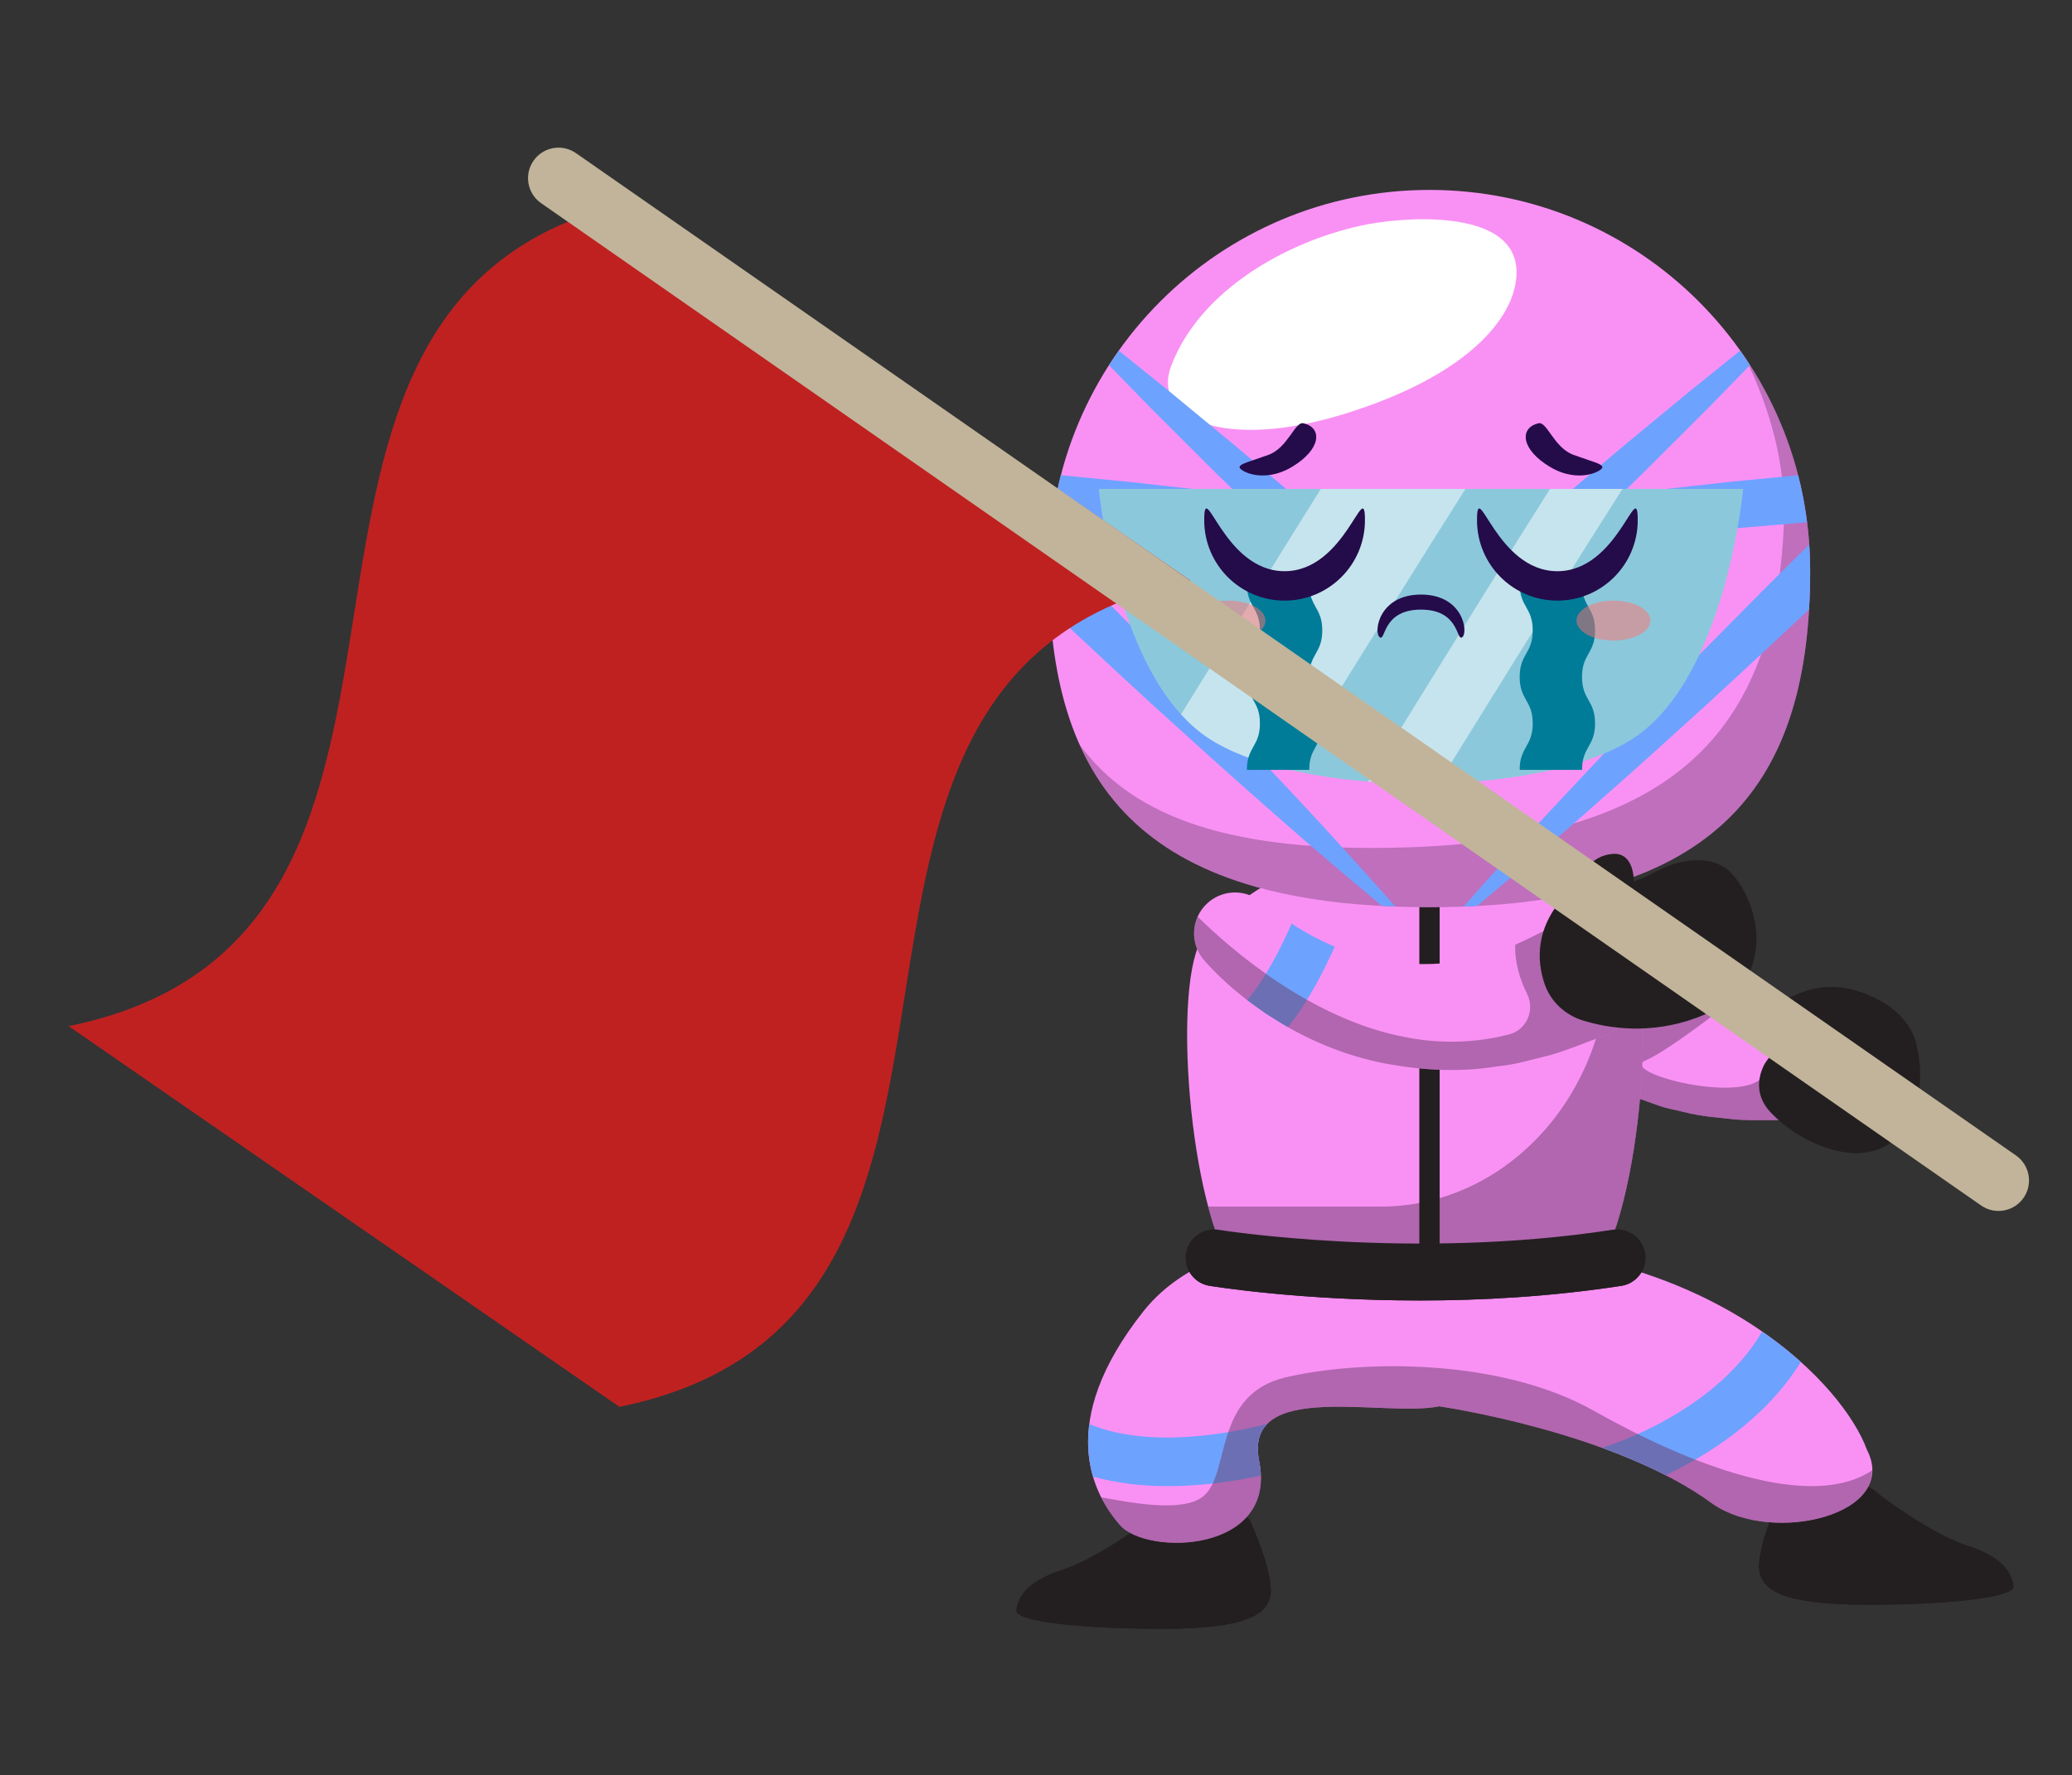 <?xml version="1.0" encoding="UTF-8"?>
<svg xmlns="http://www.w3.org/2000/svg" viewBox="0 0 1734.13 1485.96">
  <rect x="0" y="0" width="1734.13" height="1485.96" fill="#333333" stroke="none"/>
  <defs>
    <style>
      .cls-1 {
        fill: #f991f4;
      }

      .cls-2 {
        fill: #ff7271;
      }

      .cls-2, .cls-3, .cls-4 {
        opacity: .5;
      }

      .cls-3, .cls-5 {
        fill: #6b3d6b;
      }

      .cls-6 {
        fill: #c1b49a;
      }

      .cls-5 {
        opacity: .4;
      }

      .cls-7 {
        fill: #007c99;
      }

      .cls-8, .cls-9 {
        fill: #231f20;
      }

      .cls-10 {
        isolation: isolate;
      }

      .cls-11 {
        fill: #8cc8db;
      }

      .cls-4, .cls-12 {
        fill: #fff;
        mix-blend-mode: soft-light;
      }

      .cls-13 {
        fill: #240b4a;
      }

      .cls-9 {
        mix-blend-mode: multiply;
      }

      .cls-14 {
        fill: #6ea2ff;
      }

      .cls-15 {
        fill: #bf2121;
      }
    </style>
  </defs>
  <g class="cls-10">
    <g id="OBJECTS">
      <g>
        <g>
          <path class="cls-1" d="M1308.13,769.87c.06-.14.63.99,1.11,1.88.43.85,1.01,1.85,1.62,2.86,1.14,1.99,2.32,3.99,3.74,6,2.51,4.07,5.73,7.88,8.62,11.76,6.51,7.34,13.18,14.47,20.96,20.21,15.15,11.91,32.5,20.06,50.89,25.1l14.17,2.89c4.6,1.17,9.8.94,14.61,1.55,9.55,1.46,19.98.25,29.91.22,10.11-.58,20.55-2.71,30.68-3.81l31.01-7.43,3.88-.93c28.19-6.75,56.51,10.63,63.26,38.81,6.75,28.19-10.63,56.51-38.81,63.26-2.24.54-4.77.94-7,1.18l-41.57,4.16c-14.33-.1-28.34.59-42.7-.5-14.49-1.68-28.73-2.38-43.2-6.28-7.19-1.83-14.36-2.82-21.43-5.45l-21.08-7.52c-27.64-11.7-53.35-28.73-74-50.31-10.55-10.57-19.32-22.65-27.33-35-3.68-6.45-7.48-12.72-10.56-19.57-1.65-3.29-3.15-6.8-4.57-10.38-.72-1.74-1.44-3.52-2.12-5.53-.68-1.94-1.32-3.64-2.25-6.67-5.66-17.17,3.67-35.67,20.83-41.33,17.17-5.66,35.67,3.67,41.33,20.83Z"/>
          <path class="cls-3" d="M1473.63,903.16c-22.62,19.84-119.33-5.92-96.23-15.6,13.4-5.62,43.26-27.51,66.04-44.93-6.65.25-13.32.46-19.6-.5-4.8-.6-10.01-.37-14.61-1.55l-14.17-2.89c-18.39-5.04-35.73-13.19-50.89-25.1-7.77-5.74-14.45-12.87-20.96-20.21-2.89-3.88-6.11-7.69-8.62-11.76-1.42-2.01-2.61-4.01-3.74-6-.61-1.01-1.2-2.01-1.62-2.86-.48-.89-1.05-2.01-1.11-1.88-5.66-17.17-24.17-26.49-41.33-20.83-17.17,5.66-26.49,24.17-20.83,41.33.93,3.03,1.56,4.73,2.25,6.67.68,2,1.4,3.78,2.12,5.53,1.42,3.57,2.92,7.08,4.57,10.38,3.09,6.85,6.88,13.12,10.56,19.57,8.01,12.35,16.78,24.44,27.33,35,20.66,21.58,46.37,38.61,74,50.31l21.08,7.53c7.07,2.63,14.24,3.63,21.43,5.45,14.47,3.89,28.71,4.6,43.2,6.28,14.36,1.09,28.37.4,42.7.5l41.57-4.16c2.23-.24,4.76-.65,7-1.18,15.66-3.75,27.76-14.26,34.47-27.6-31.56-6.45-88.51-15.6-104.61-1.48Z"/>
        </g>
        <path class="cls-8" d="M1573.36,1251.25s41.88,32.42,73.74,42.7c31.86,10.28,37,24.67,38.03,33.92,1.03,9.25-53.44,15.42-122.31,15.42s-89.55-11.31-90.58-30.83c-1.03-19.53,17.88-61.2,17.88-61.2,0,0,56.78-26.25,83.24,0Z"/>
        <path class="cls-9" d="M1583.38,1328.39c-68.86,0-89.55-11.31-90.58-30.83-.74-13.97,8.7-39.19,14.15-52.46-9.97,3.02-16.83,6.15-16.83,6.15,0,0-18.91,41.67-17.88,61.2,1.03,19.53,21.72,30.83,90.58,30.83s123.34-6.17,122.31-15.42c-.19-1.73-.53-3.64-1.16-5.67-21.96,3.89-58.55,6.2-100.59,6.2Z"/>
        <path class="cls-8" d="M962.41,1271.38s-41.88,32.42-73.74,42.7c-31.86,10.28-37,24.67-38.03,33.92-1.03,9.25,53.45,15.42,122.31,15.42s89.55-11.3,90.58-30.83c1.03-19.53-17.88-61.2-17.88-61.2,0,0-56.77-26.25-83.24,0Z"/>
        <path class="cls-9" d="M1045.65,1271.38s-3.34-1.53-8.69-3.47c5.53,13.74,13.86,36.9,13.17,50.05-1.03,19.53-21.72,30.83-90.58,30.83-46.7,0-86.73-2.84-107.37-7.55-.86,2.43-1.32,4.72-1.54,6.76-1.03,9.25,53.44,15.42,122.31,15.42s89.55-11.3,90.58-30.83c1.03-19.53-17.88-61.2-17.88-61.2Z"/>
        <path class="cls-1" d="M1562.41,1213.36c-19.32-53.1-122.74-164.82-326.03-171.51-9.66-3.4-204.76-38.31-279.27,55.64-74.52,93.95-42.39,153.25-19.71,179.17,22.68,25.92,132.49,23.44,116.29-54.31-12.96-68.04,105.44-35.67,150.8-45.16,0,0,146.58,20.95,228.99,81.67,49.87,34.69,157.13,9.06,128.94-45.5Z"/>
        <path class="cls-1" d="M1361.58,784.63c-45.28-55.8-123.89-75.95-159.19-82.43-12-2.2-24.13-2.2-36.14,0-35.3,6.47-113.92,26.62-159.19,82.43-26.33,34.84-12.57,226.93,27.44,281.56h299.64c40.01-54.63,53.76-246.72,27.44-281.56Z"/>
        <path class="cls-3" d="M1361.58,784.63c-5.46-6.73-11.43-12.92-17.73-18.65,1.02,8.09,1.75,16.94,2.12,26.53,4.6,118.82-82.6,217.51-190.43,217.51h-144.34c6.27,23.61,14.08,43.58,23.31,56.18h299.64c40.01-54.63,53.76-246.72,27.44-281.56Z"/>
        <path class="cls-8" d="M1188.06,1088.6c-99.11,0-171.37-11.57-175.88-12.3-12.94-2.12-21.71-14.33-19.6-27.27,2.11-12.94,14.42-21.72,27.27-19.61,1.61.26,162.01,25.83,329.88-.03,13-2.04,25.1,6.9,27.09,19.86,2,12.97-6.89,25.1-19.86,27.09-59.7,9.2-117.87,12.27-168.92,12.27Z"/>
        <path class="cls-9" d="M1376.83,1049.23c-1.04-6.73-4.83-12.33-10.03-15.91.64,1.63,1.16,3.33,1.44,5.13,1.99,12.96-6.9,25.1-19.86,27.09-59.7,9.2-117.87,12.27-168.92,12.27-99.11,0-171.37-11.57-175.88-12.3-3.56-.58-6.76-1.99-9.55-3.91,2.98,7.48,9.62,13.29,18.14,14.69,4.51.74,76.77,12.3,175.87,12.3,51.05,0,109.22-3.07,168.92-12.27,12.96-1.99,21.85-14.13,19.86-27.09Z"/>
        <rect class="cls-8" x="1187.89" y="758.81" width="17.01" height="292.15"/>
        <g>
          <path class="cls-1" d="M1514.99,477.56c0,175.95-74.1,281.82-318.59,281.82s-318.59-105.87-318.59-281.82,142.64-318.59,318.59-318.59,318.59,142.64,318.59,318.59Z"/>
          <path class="cls-5" d="M1460.58,299.43c20.72,42.27,34.56,89.82,32.39,140.02-7.47,172.28-92.25,263.61-318.59,269.96-140.43,3.94-224.63-23.15-270.87-86.26,38.82,87.02,126.26,136.24,292.89,136.24,244.49,0,318.59-105.87,318.59-281.82,0-65.98-20.06-127.28-54.41-178.13Z"/>
          <path class="cls-12" d="M1212.13,184.58c-26.68-2.86-56.25.58-73.3,4.34-62.53,13.76-134.11,53.82-158.48,116.92-17.25,44.67,44.6,71.97,145.96,40.28,101.35-31.69,133.3-76.35,140.53-102.13,11.37-40.55-19.09-55.6-54.71-59.42Z"/>
          <g>
            <path class="cls-14" d="M1514.17,455.88c-12.05,11.88-24.15,23.7-36.06,35.72-32.04,32.45-64.36,64.62-95.83,97.66-31.81,32.69-63,66.02-94.12,99.42-21.24,23.2-42.35,46.54-63.22,70.13,3.83-.14,7.64-.29,11.37-.49,21.98-18.37,43.78-36.92,65.48-55.58,34.35-30.07,68.63-60.2,102.3-90.98,34-30.43,67.16-61.72,100.59-92.74,3.15-2.93,6.24-5.93,9.38-8.88.62-10.58.92-21.44.92-32.58,0-7.29-.33-14.51-.82-21.68Z"/>
            <path class="cls-14" d="M1382.27,447.22l69.78-4.96,60.3-5.07c-1.7-13.41-4.13-26.58-7.44-39.42l-56.4,5.51-69.54,7.7c-7.25.82-14.51,1.62-21.77,2.43l18.41-17.9,52.93-52.82,36.07-36.96c-2.65-4.13-5.39-8.18-8.22-12.18l-41.88,33.69-57.64,47.64-56.99,48.35-36.63,31.08,49.19-2.5c23.3-1.19,46.55-3.01,69.82-4.6Z"/>
          </g>
          <g>
            <path class="cls-14" d="M1035.91,374.89l-57.64-47.64-41.88-33.69c-2.83,3.99-5.57,8.05-8.22,12.18l36.07,36.96,52.93,52.82,18.41,17.9c-7.26-.8-14.51-1.6-21.77-2.42l-69.54-7.7-56.4-5.51c-3.31,12.83-5.74,26.01-7.44,39.42l60.3,5.07,69.79,4.96c23.27,1.59,46.51,3.42,69.82,4.6l49.19,2.5-36.63-31.08-56.99-48.35Z"/>
            <path class="cls-14" d="M1104.63,688.68c-31.12-33.4-62.31-66.73-94.12-99.42-31.47-33.04-63.78-65.21-95.83-97.66-11.91-12.02-24.01-23.85-36.07-35.72-.48,7.17-.82,14.38-.82,21.68,0,11.15.3,22.01.92,32.58,3.14,2.95,6.23,5.95,9.38,8.88,33.43,31.02,66.59,62.31,100.59,92.74,33.67,30.77,67.95,60.91,102.3,90.98,21.7,18.66,43.5,37.21,65.48,55.58,3.74.2,7.54.35,11.37.49-20.87-23.58-41.98-46.93-63.22-70.13Z"/>
          </g>
          <g>
            <path class="cls-11" d="M1189.26,409.24h-269.63s14.24,157.09,91.24,208.32c77,51.23,279.77,51.23,356.78,0,77-51.23,91.24-208.32,91.24-208.32h-269.63Z"/>
            <g>
              <path class="cls-4" d="M1226.49,409.24h-121.04c-27.43,43.84-64.94,104.47-116.97,188.71,6.81,7.5,14.23,14.18,22.4,19.61,17.45,11.61,41.4,20.56,68.85,26.91,48.68-78.68,110.93-178.73,146.77-235.23Z"/>
              <path class="cls-4" d="M1297.29,409.24c-28.91,45.55-75.61,120.64-152.39,244.96,19.38,1.54,39.27,2.08,59.02,1.58,52.18-84.33,119.41-192.35,153.98-246.53h-60.6Z"/>
            </g>
          </g>
        </g>
        <g>
          <path class="cls-7" d="M1043.56,488.79c0,19.46,10.91,19.46,10.91,38.92s-10.91,19.46-10.91,38.92,10.91,19.46,10.91,38.92-10.91,19.46-10.91,38.91h52.19c0-19.46,10.91-19.46,10.91-38.91s-10.91-19.46-10.91-38.92,10.91-19.46,10.91-38.92-10.91-19.46-10.91-38.92h-52.19Z"/>
          <path class="cls-7" d="M1271.87,488.79c0,19.46,10.91,19.46,10.91,38.92s-10.91,19.46-10.91,38.92,10.91,19.46,10.91,38.92-10.91,19.46-10.91,38.91h52.19c0-19.46,10.91-19.46,10.91-38.91s-10.91-19.46-10.91-38.92,10.91-19.46,10.91-38.92-10.91-19.46-10.91-38.92h-52.19Z"/>
          <g>
            <path class="cls-2" d="M1059.11,519.47c0,9.23-13.86,16.72-30.95,16.72s-30.95-7.49-30.95-16.72,13.86-16.72,30.95-16.72,30.95,7.49,30.95,16.72Z"/>
            <path class="cls-2" d="M1319.42,519.47c0,9.23,13.86,16.72,30.95,16.72s30.95-7.49,30.95-16.72-13.86-16.72-30.95-16.72-30.95,7.49-30.95,16.72Z"/>
            <path class="cls-13" d="M1236.16,435.49c0-37.15,16.04,42.65,67.26,42.65s67.26-79.8,67.26-42.65-30.11,67.26-67.26,67.26-67.26-30.11-67.26-67.26Z"/>
            <path class="cls-13" d="M1142.37,435.49c0-37.15-16.04,42.65-67.26,42.65s-67.26-79.8-67.26-42.65,30.11,67.26,67.26,67.26,67.26-30.11,67.26-67.26Z"/>
            <path class="cls-13" d="M1154.68,533.36c5.17,4.08,1.84-23.07,34.58-23.07s29.41,27.15,34.58,23.07c5.17-4.08.82-35.67-34.58-35.67s-39.75,31.58-34.58,35.67Z"/>
            <path class="cls-13" d="M1090.92,354.31c-7.17-1.68-12.98,20.5-29.31,26.44-16.33,5.94-23.38,7.22-24.15,10.16-.77,2.93,19.48,14.5,43.92-.14,24.43-14.65,25.58-32.7,9.55-36.45Z"/>
            <path class="cls-13" d="M1287.61,354.31c7.17-1.68,12.98,20.5,29.31,26.44,16.33,5.94,23.38,7.22,24.15,10.16.77,2.93-19.48,14.5-43.92-.14-24.43-14.65-25.58-32.7-9.55-36.45Z"/>
          </g>
        </g>
        <g>
          <path class="cls-1" d="M1060.24,757.45c.26.16,1.22,1.01,2.16,1.8.87.77,1.8,1.56,2.86,2.38,2.06,1.62,4,3.29,6.25,4.85,4.26,3.26,8.82,6.23,13.4,9.19,4.57,2.94,9.43,5.5,14.11,8.23,4.93,2.31,9.72,4.87,14.67,7.02,19.79,8.68,40.52,14.09,61.25,15.54,20.7,1.33,41.39.54,61.57-5.23,10.17-1.68,20-6.43,29.91-9.63,9.83-3.93,19.34-9.41,28.99-13.81l5.87-2.67c25.29-11.52,55.13-.37,66.66,24.92,11.52,25.29.37,55.13-24.93,66.66-1.18.54-2.48,1.06-3.67,1.5-14.02,5.1-27.55,10.87-41.91,15-14.7,3.46-28.86,8.06-44.15,9.4-29.82,5-61.01,3.5-90.72-1.77-29.88-5.35-58.36-16.14-84.02-30.67-6.43-3.62-12.58-7.67-18.83-11.51-5.98-4.27-12.04-8.38-17.79-12.94-5.74-4.57-11.41-9.21-16.84-14.28-2.75-2.4-5.44-5.15-8.13-7.79-1.33-1.28-2.69-2.71-4.08-4.2l-4.57-5.01c-12.75-13.98-11.76-35.66,2.23-48.41,11.53-10.52,28.29-11.68,40.97-3.93l8.74,5.36Z"/>
          <path class="cls-14" d="M1099.02,783.91c-4.68-2.73-9.54-5.29-14.11-8.23-1.33-.86-2.57-1.8-3.9-2.67-8.92,20.7-23.42,48.46-37.21,64.12,5.19,3.99,10.56,7.72,15.9,11.53,6.03,3.71,11.98,7.59,18.16,11.12,17.66-21.69,31.86-50.7,39.27-67.49-1.15-.48-2.32-.86-3.46-1.36-4.95-2.15-9.73-4.71-14.67-7.02Z"/>
          <path class="cls-3" d="M1365.67,795.64c-13.12-22.77-42.44-30.53-66.36-19.63l-3.9,1.78c-9.07,4.13-18.03,9.14-27.23,12.99-.58,15.48,4.26,29.83,9.84,41.01,6.84,13.72-.23,30.28-15.07,34.11-20.75,5.35-50.85,9.3-86.06,2.41-79.34-14.72-147.17-74.07-174.51-100.97-5.4,12.07-3.55,26.7,5.93,37.09l4.57,5.01c1.38,1.5,2.75,2.92,4.08,4.2,2.69,2.64,5.37,5.39,8.13,7.79,5.43,5.07,11.1,9.71,16.84,14.28,5.75,4.56,11.8,8.67,17.79,12.94,6.25,3.84,12.4,7.89,18.83,11.51,25.66,14.52,54.14,25.32,84.02,30.67,29.71,5.27,60.9,6.77,90.72,1.77,15.29-1.34,29.45-5.94,44.15-9.4,14.36-4.13,27.89-9.9,41.91-15,1.2-.44,2.49-.96,3.67-1.5,26.77-12.2,37.71-44.94,22.66-71.06Z"/>
          <path class="cls-8" d="M1367.34,737.73c12.08-3.46,23.14-11.94,35.91-15.22,16.5-4.25,35.52-3.97,47.36,10.06,26.61,31.52,33.57,95.35-29.98,119.13-39.41,14.75-74.63,9.04-95.7,2.57-14.92-4.58-27.1-15.77-32.16-30.53-6.62-19.32-8.63-48.62,20.23-77.45,4.43-4.43,8.54-9.25,11.61-14.7,3.82-6.79,11.7-16.2,26.2-16.89,17.36-.22,16.52,23.04,16.52,23.04Z"/>
        </g>
        <path class="cls-8" d="M1492.6,870.27c-4.09,8-12.75,13.75-16.73,22.31-5.14,11.07-6.27,25.35,5.86,38.36,27.26,29.22,85.87,53.33,112.54,12.91,16.54-25.07,13.82-53.07,9.37-70.72-3.15-12.5-12.63-24.92-25.93-33.07-17.41-10.67-44.4-20.86-73.22-7.84-4.42,2-9.19,3.64-14.47,4.32-6.56.84-15.86,3.94-17.55,14.57-1.47,12.9,20.13,19.17,20.13,19.17Z"/>
        <path class="cls-15" d="M996.48,486.15c-380.62,77.53-97.41,613.97-478.03,691.49-153.67-106.23-307.33-212.46-461-318.69,380.62-77.53,97.41-613.96,478.03-691.49,153.67,106.23,307.33,212.46,461,318.69Z"/>
        <path class="cls-14" d="M1507.19,1140.09c-9.58-8.6-20.36-17.17-32.38-25.49-40.61,69.52-131.98,96.66-132.97,96.95l.24.83c17.58,6.44,35.22,13.89,51.89,22.43,34.54-16.3,82.97-46.15,113.23-94.71Z"/>
        <path class="cls-14" d="M1055.23,1235.17c-.13-4.03-.61-8.29-1.55-12.82-2.67-14.02.3-23.73,7-30.47-28.69,7.44-97.76,21.39-149,.18-2.19,16.8-.56,31.45,3.1,43.97,20.55,5.74,42.02,7.99,62.59,7.99,29.84,0,57.66-4.46,77.85-8.85Z"/>
        <path class="cls-3" d="M1566.97,1230.73c-51.96,34.7-152.87-4.57-232.72-49.65-79.88-45.09-197.12-42.52-258.32-28.12-61.2,14.4-45.74,80.94-68.93,99.62-17.83,14.36-64.12,4.46-85.36.8,4.81,9.53,10.52,17.3,15.75,23.27,22.68,25.92,132.49,23.44,116.29-54.31-12.96-68.04,105.44-35.67,150.8-45.16,0,0,146.58,20.95,228.99,81.67,44.22,30.76,133.48,14.08,133.51-28.13Z"/>
        <path class="cls-6" d="M1675.23,1013.51c-5.87.6-11.97-.81-17.19-4.45L452.87,170.07c-11.57-8.05-14.42-23.96-6.36-35.53,8.05-11.57,23.96-14.43,35.53-6.36l1205.17,839c11.57,8.05,14.42,23.96,6.36,35.53-4.42,6.35-11.21,10.08-18.34,10.81Z"/>
      </g>
    </g>
  </g>
</svg>
